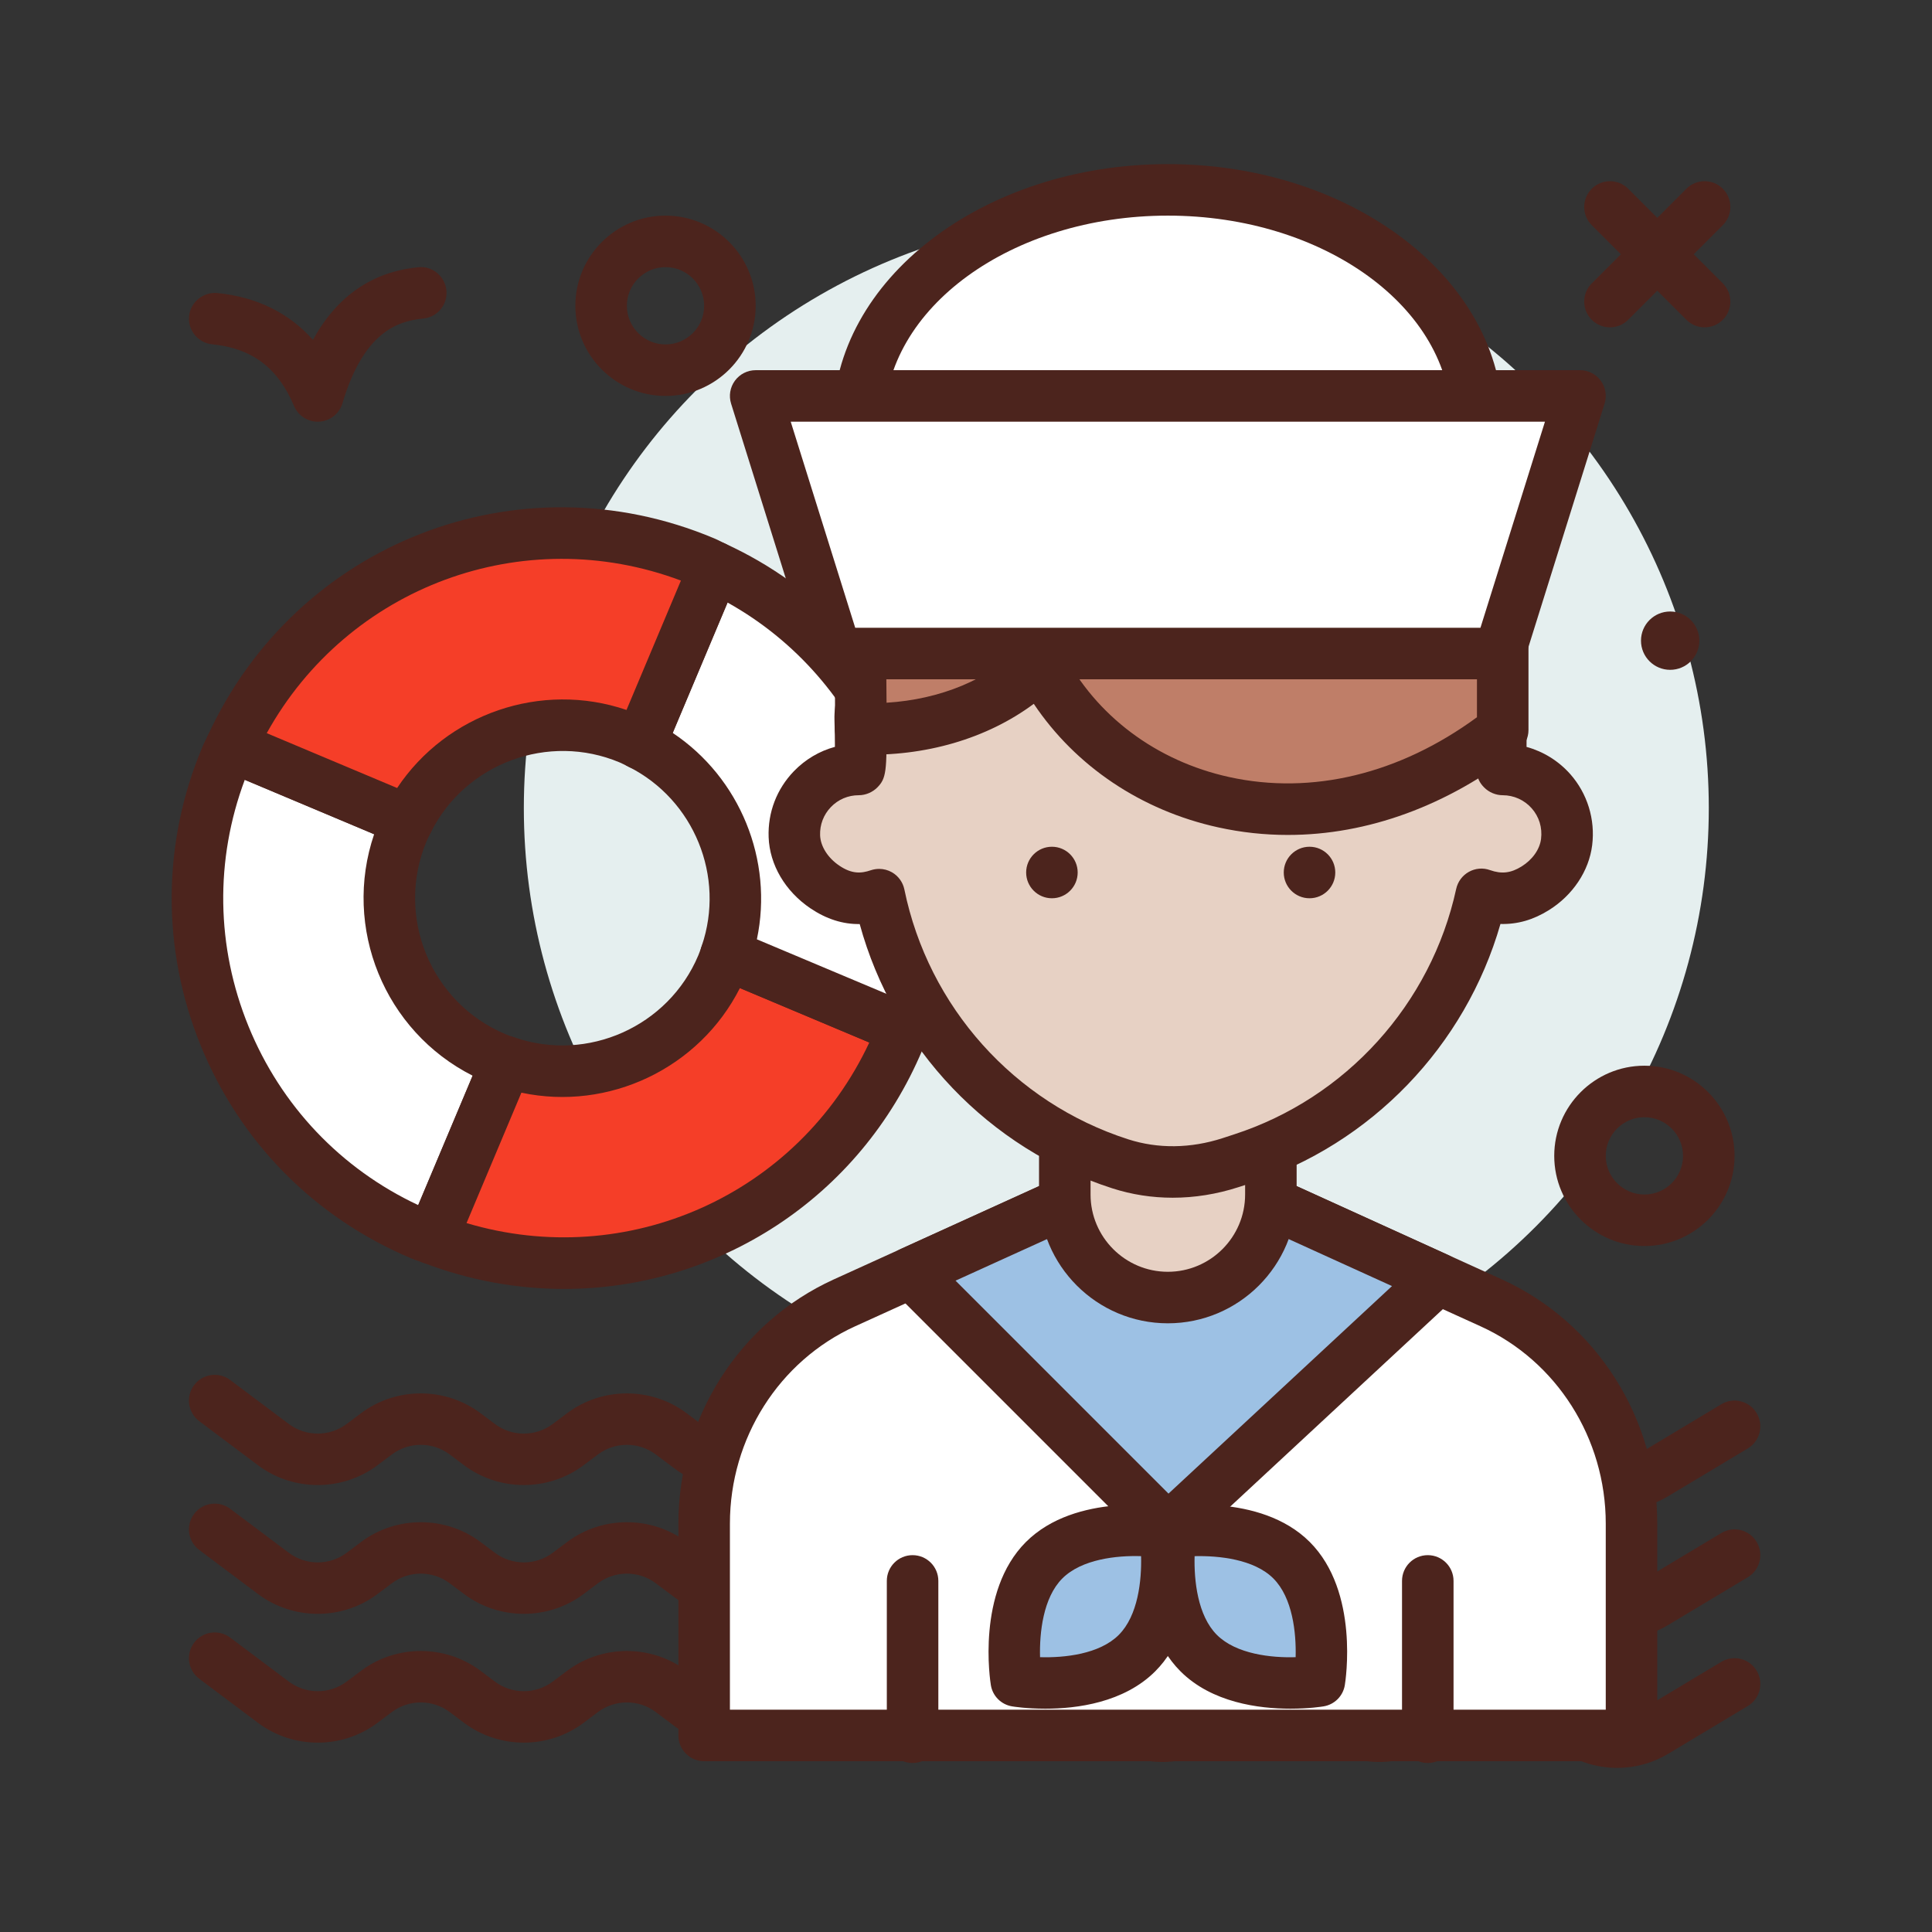 <svg id="sailor" enable-background="new 0 0 300 300" height="512" viewBox="0 0 300 300" width="512" xmlns="http://www.w3.org/2000/svg"><rect x="0" y="0" width="300" height="300" fill="#333333" stroke="none"/><circle cx="173.341" cy="125.482" fill="#e5efef" r="92"/><path d="m76.915 164.261c-13.686-5.757-20.115-21.518-14.358-35.205.239-.569.52-1.105.793-1.649l-27.436-11.54c-.255.557-.554 1.08-.794 1.649-12.13 28.839 1.415 62.051 30.254 74.181.569.239 1.148.404 1.72.623l11.54-27.436c-.574-.196-1.15-.383-1.719-.623z" fill="#fff"/><path d="m67.095 196.322c-.477 0-.961-.086-1.434-.266l-.586-.207c-.422-.145-.84-.293-1.25-.465-14.934-6.281-26.527-18-32.645-33-6.117-15.004-6.027-31.488.254-46.418.176-.422.379-.832.586-1.242l.266-.543c.91-1.953 3.211-2.82 5.18-2l27.434 11.54c1.023.43 1.82 1.266 2.203 2.305s.316 2.191-.18 3.184c-.324.641-.516 1.004-.676 1.391-4.895 11.641.59 25.082 12.219 29.973.008.004.016.008.023.008.391.172.793.301 1.191.438 1.055.355 2.027 1.172 2.484 2.184.457 1.016.586 2.211.156 3.234l-11.539 27.438c-.639 1.524-2.123 2.446-3.686 2.446zm-29.086-75.234c-4.648 12.422-4.457 25.926.578 38.273 5.039 12.348 14.348 22.137 26.352 27.766l8.453-20.094c-13.691-6.914-20.242-22.973-15.297-37.496z" fill="#4c241d"/><path d="m112.744 148.184c-.198.575-.385 1.151-.624 1.72-5.518 13.118-20.222 19.536-33.486 14.981l-11.54 27.436c28.43 10.902 60.57-2.607 72.461-30.877.239-.569.404-1.148.623-1.72z" fill="#f53e28"/><path d="m87.576 200.146c-7.273 0-14.684-1.316-21.914-4.09-1.012-.387-1.82-1.168-2.246-2.164s-.426-2.121-.008-3.121l11.539-27.438c.816-1.938 2.992-2.91 4.988-2.234 11.312 3.902 23.852-1.703 28.496-12.746.18-.418.312-.828.453-1.238.355-1.055 1.168-2.016 2.18-2.473 1.016-.461 2.207-.574 3.23-.145l27.437 11.539c2 .84 2.965 3.121 2.176 5.141l-.215.598c-.137.41-.281.816-.449 1.219-9.757 23.199-31.991 37.152-55.667 37.152zm-15.133-10.226c24.934 7.43 51.43-4.324 62.543-28.039l-20.094-8.453c-6.305 12.477-20.379 19.133-33.93 16.242zm40.301-41.734 3.785 1.289z" fill="#4c241d"/><path d="m112.744 148.184 27.435 11.54c10.683-27.858-2.11-59.227-29.229-71.667l-11.54 27.435c11.99 6.021 17.692 20.003 13.334 32.692z" fill="#fff"/><path d="m140.181 163.725c-.527 0-1.055-.105-1.551-.312l-27.437-11.539c-1.941-.816-2.918-2.996-2.23-4.988 3.691-10.754-1.184-22.715-11.348-27.82-1.879-.945-2.707-3.184-1.891-5.125l11.539-27.434c.422-1 1.227-1.785 2.238-2.176 1.004-.395 2.137-.363 3.117.09 28.953 13.285 42.699 46.992 31.297 76.738-.387 1.008-1.168 1.82-2.164 2.246-.499.214-1.035.32-1.57.32zm-22.652-17.868 20.246 8.516c6.945-23.484-3.414-48.883-24.801-60.809l-8.516 20.242c10.446 6.973 15.665 19.766 13.071 32.051z" fill="#4c241d"/><path d="m97.762 114.698c.569.239 1.105.521 1.649.793l11.54-27.435c-.557-.255-1.08-.554-1.649-.794-28.27-11.891-60.691.93-73.388 28.605l27.436 11.54c6.295-12.531 21.295-18.227 34.412-12.709z" fill="#f53e28"/><g fill="#4c241d"><path d="m63.349 131.408c-.52 0-1.047-.102-1.551-.312l-27.434-11.539c-1-.422-1.785-1.227-2.176-2.234-.395-1.012-.359-2.137.09-3.121 13.73-29.93 48.23-43.379 78.574-30.625.422.176.832.379 1.242.586l.543.266c1.949.91 2.832 3.195 2 5.18l-11.539 27.434c-.43 1.023-1.266 1.82-2.305 2.203-1.027.383-2.188.316-3.184-.18-.625-.316-1.004-.512-1.398-.68-11.043-4.641-23.91.113-29.289 10.82-.698 1.39-2.104 2.202-3.573 2.202zm-21.929-17.562 20.246 8.516c7.684-11.539 22.363-16.629 35.617-12.121l8.449-20.09c-24.527-9.188-51.703.953-64.312 23.695z"/><path d="m49.341 65.482c-1.602 0-3.059-.957-3.688-2.449-2.492-5.918-6.527-8.957-12.707-9.57-2.199-.219-3.805-2.176-3.586-4.375.215-2.199 2.234-3.777 4.375-3.586 6.105.605 11.133 3.082 14.859 7.27 3.742-6.801 9.223-10.586 16.363-11.27 2.156-.258 4.152 1.398 4.363 3.598s-1.398 4.152-3.598 4.363c-4.141.398-9.305 2.254-12.547 13.16-.484 1.617-1.93 2.762-3.617 2.852-.072.004-.146.007-.217.007z"/><path d="m251.115 234.518c-3.992 0-7.941-1.547-10.926-4.531l-2.426-2.426c-2.688-2.688-6.957-2.922-9.93-.551l-3.984 3.191c-6.152 4.93-15.008 4.438-20.586-1.141l-.648-.648c-2.906-2.906-7.641-2.906-10.547 0l-.648.648c-5.578 5.578-14.434 6.07-20.586 1.137l-4.445-3.551c-2.836-2.273-6.887-2.18-9.609.246-5.617 4.996-13.973 5.23-19.852.582l-1.414-1.113c-2.43-1.93-5.848-2.129-8.5-.52l-4.969 3.023c-5.422 3.305-12.23 2.977-17.309-.84l-2.918-2.188c-2.641-1.977-6.312-1.977-8.953 0l-2.25 1.688c-5.461 4.094-13.086 4.094-18.547 0l-2.25-1.688c-2.641-1.977-6.312-1.977-8.953 0l-2.25 1.688c-5.461 4.094-13.086 4.094-18.547 0l-9.125-6.844c-1.77-1.324-2.129-3.832-.801-5.598 1.328-1.77 3.832-2.121 5.598-.801l9.125 6.844c2.641 1.977 6.312 1.977 8.953 0l2.25-1.688c5.461-4.094 13.086-4.094 18.547 0l2.25 1.688c2.641 1.977 6.312 1.977 8.953 0l2.25-1.688c5.461-4.094 13.086-4.094 18.547 0l2.918 2.188c2.453 1.84 5.738 1.996 8.352.406l4.973-3.027c5.504-3.336 12.578-2.902 17.617 1.074l1.41 1.113c2.844 2.246 6.867 2.133 9.578-.277 5.641-5.02 14.027-5.234 19.926-.52l4.445 3.555c2.973 2.383 7.238 2.141 9.93-.547l.648-.648c6.023-6.031 15.836-6.031 21.859 0l.648.648c2.688 2.691 6.961 2.926 9.93.551l3.984-3.191c6.156-4.93 15.008-4.434 20.586 1.141l2.426 2.426c2.422 2.418 6.172 2.887 9.109 1.121l12.328-7.398c1.898-1.141 4.355-.523 5.488 1.371 1.137 1.895.523 4.352-1.371 5.488l-12.328 7.398c-2.476 1.486-5.226 2.209-7.956 2.209z"/><path d="m251.115 254.518c-3.992 0-7.941-1.547-10.926-4.531l-2.426-2.426c-2.688-2.688-6.957-2.922-9.93-.551l-3.984 3.191c-6.152 4.93-15.008 4.438-20.586-1.141l-.648-.648c-2.906-2.906-7.641-2.906-10.547 0l-.648.648c-5.578 5.578-14.434 6.074-20.586 1.137l-4.445-3.551c-2.836-2.277-6.887-2.18-9.609.246-5.617 4.992-13.973 5.23-19.852.582l-1.414-1.113c-2.43-1.93-5.848-2.129-8.5-.52l-4.969 3.023c-5.422 3.301-12.23 2.98-17.309-.84l-2.918-2.188c-2.641-1.977-6.312-1.977-8.953 0l-2.25 1.688c-5.461 4.094-13.086 4.094-18.547 0l-2.25-1.688c-2.641-1.977-6.312-1.977-8.953 0l-2.25 1.688c-5.461 4.094-13.086 4.094-18.547 0l-9.125-6.844c-1.77-1.324-2.129-3.832-.801-5.598 1.328-1.77 3.832-2.121 5.598-.801l9.125 6.844c2.641 1.977 6.312 1.977 8.953 0l2.25-1.688c5.461-4.094 13.086-4.094 18.547 0l2.25 1.688c2.641 1.977 6.312 1.977 8.953 0l2.25-1.688c5.461-4.094 13.086-4.094 18.547 0l2.918 2.188c2.453 1.84 5.738 1.996 8.352.406l4.973-3.027c5.504-3.336 12.578-2.902 17.617 1.074l1.41 1.113c2.844 2.246 6.867 2.129 9.578-.277 5.641-5.02 14.027-5.238 19.926-.52l4.445 3.555c2.973 2.383 7.238 2.141 9.93-.547l.648-.648c6.023-6.031 15.836-6.031 21.859 0l.648.648c2.688 2.688 6.961 2.926 9.93.551l3.984-3.191c6.156-4.93 15.008-4.434 20.586 1.141l2.426 2.426c2.422 2.418 6.172 2.887 9.109 1.121l12.328-7.398c1.898-1.141 4.355-.523 5.488 1.371 1.137 1.895.523 4.352-1.371 5.488l-12.328 7.398c-2.476 1.486-5.226 2.209-7.956 2.209z"/><path d="m251.115 274.518c-3.992 0-7.941-1.547-10.926-4.531l-2.426-2.426c-2.688-2.688-6.957-2.922-9.93-.551l-3.984 3.191c-6.152 4.934-15.008 4.438-20.586-1.141l-.648-.648c-2.906-2.906-7.641-2.906-10.547 0l-.648.648c-5.578 5.578-14.434 6.074-20.586 1.137l-4.445-3.551c-2.836-2.273-6.887-2.18-9.609.246-5.617 4.992-13.973 5.23-19.852.582l-1.414-1.113c-2.43-1.926-5.848-2.129-8.5-.52l-4.969 3.023c-5.422 3.301-12.23 2.98-17.309-.84l-2.918-2.188c-2.641-1.977-6.312-1.977-8.953 0l-2.25 1.688c-5.461 4.094-13.086 4.094-18.547 0l-2.25-1.688c-2.641-1.977-6.312-1.977-8.953 0l-2.25 1.688c-5.461 4.094-13.086 4.094-18.547 0l-9.125-6.844c-1.77-1.324-2.129-3.832-.801-5.598 1.328-1.77 3.832-2.121 5.598-.801l9.125 6.844c2.641 1.977 6.312 1.977 8.953 0l2.25-1.688c5.461-4.094 13.086-4.094 18.547 0l2.25 1.688c2.641 1.977 6.312 1.977 8.953 0l2.25-1.688c5.461-4.094 13.086-4.094 18.547 0l2.918 2.188c2.453 1.84 5.738 1.996 8.352.406l4.973-3.027c5.504-3.336 12.578-2.902 17.617 1.074l1.41 1.113c2.844 2.246 6.867 2.129 9.578-.277 5.641-5.02 14.027-5.238 19.926-.52l4.445 3.555c2.973 2.383 7.238 2.141 9.93-.547l.648-.648c6.023-6.031 15.836-6.031 21.859 0l.648.648c2.688 2.691 6.961 2.926 9.93.551l3.984-3.191c6.156-4.93 15.008-4.438 20.586 1.141l2.426 2.426c2.422 2.422 6.172 2.883 9.109 1.121l12.328-7.398c1.898-1.137 4.355-.523 5.488 1.371 1.137 1.895.523 4.352-1.371 5.488l-12.328 7.398c-2.476 1.486-5.226 2.209-7.956 2.209z"/><path d="m249.341 273.482c-2.211 0-4-1.789-4-4v-12c0-2.211 1.789-4 4-4s4 1.789 4 4v12c0 2.211-1.789 4-4 4z"/><path d="m207.341 219.482h-12c-2.211 0-4-1.789-4-4s1.789-4 4-4h12c2.211 0 4 1.789 4 4s-1.789 4-4 4z"/><path d="m211.236 257.744c-1.02 0-2.043-.387-2.824-1.164-1.562-1.559-1.57-4.094-.012-5.66l8.469-8.504c1.559-1.555 4.094-1.57 5.66-.012 1.562 1.559 1.57 4.094.012 5.66l-8.469 8.504c-.781.782-1.809 1.176-2.836 1.176z"/><path d="m103.341 61.482c-7.719 0-14-6.281-14-14s6.281-14 14-14 14 6.281 14 14-6.281 14-14 14zm0-20c-3.309 0-6 2.691-6 6s2.691 6 6 6 6-2.691 6-6-2.691-6-6-6z"/><path d="m255.341 193.482c-7.719 0-14-6.281-14-14s6.281-14 14-14 14 6.281 14 14-6.281 14-14 14zm0-20c-3.309 0-6 2.691-6 6s2.691 6 6 6 6-2.691 6-6-2.691-6-6-6z"/><circle cx="259.341" cy="99.482" r="4.529"/><path d="m249.994 50.83c-1.023 0-2.047-.391-2.828-1.172-1.562-1.562-1.562-4.094 0-5.656l14.695-14.695c1.562-1.562 4.094-1.562 5.656 0s1.562 4.094 0 5.656l-14.695 14.695c-.781.781-1.805 1.172-2.828 1.172z"/><path d="m264.689 50.83c-1.023 0-2.047-.391-2.828-1.172l-14.695-14.695c-1.562-1.562-1.562-4.094 0-5.656s4.094-1.562 5.656 0l14.695 14.695c1.562 1.562 1.562 4.094 0 5.656-.781.781-1.804 1.172-2.828 1.172z"/></g><path d="m253.341 269.482h-144v-32.902c0-14.82 8.534-28.25 21.776-34.269l50.224-22.829 50.224 22.829c13.242 6.019 21.776 19.449 21.776 34.269z" fill="#fff"/><path d="m253.341 273.482h-144c-2.211 0-4-1.789-4-4v-32.902c0-16.367 9.469-31.25 24.121-37.91l50.223-22.828c1.055-.477 2.258-.477 3.312 0l50.223 22.828c14.652 6.66 24.121 21.543 24.121 37.91v32.902c0 2.211-1.789 4-4 4zm-140-8h136v-28.902c0-13.238-7.629-25.262-19.434-30.629l-48.566-22.074-48.566 22.074c-11.805 5.367-19.434 17.391-19.434 30.629z" fill="#4c241d"/><path d="m194.542 185.482h-26.401l-26.675 12.125 39.875 39.875 41.935-38.939z" fill="#9dc1e4"/><path d="m181.341 241.482c-1.023 0-2.047-.391-2.828-1.172l-39.875-39.875c-.93-.926-1.34-2.25-1.109-3.543.234-1.289 1.09-2.383 2.281-2.926l26.676-12.125c.52-.238 1.086-.359 1.656-.359h26.398c.57 0 1.137.121 1.656.359l28.734 13.062c1.219.555 2.078 1.68 2.293 3s-.246 2.66-1.227 3.57l-41.934 38.938c-.767.716-1.744 1.071-2.721 1.071zm-32.964-42.621 33.066 33.066 34.707-32.227-22.477-10.219h-24.664z" fill="#4c241d"/><path d="m181.341 201.482c-8.837 0-16-7.163-16-16v-8h32v8c0 8.837-7.163 16-16 16z" fill="#e7d1c4"/><path d="m181.341 205.482c-11.027 0-20-8.973-20-20v-8c0-2.211 1.789-4 4-4h32c2.211 0 4 1.789 4 4v8c0 11.028-8.972 20-20 20zm-12-24v4c0 6.617 5.383 12 12 12s12-5.383 12-12v-4z" fill="#4c241d"/><path d="m233.341 119.482c-.294 0-.336-2.941-.288-6.301.083-5.821-3.813-10.999-9.466-12.394-27.643-6.821-57.325-5.547-84.267 2.727-3.531 1.084-5.848 4.473-5.744 8.166.105 3.746.133 7.801-.236 7.801-5.644 0-10.196 4.676-9.993 10.365.114 3.199 2.081 6.09 4.734 7.88 3.217 2.171 5.98 2.017 8.431 1.192 3.968 19.359 18.022 35.548 37.427 41.794 5.563 1.791 11.581 1.62 17.141-.182l1.775-.575c19.093-6.188 33.023-22.039 37.173-41.079 2.441.861 5.222 1.012 8.371-.95 2.549-1.588 4.495-4.194 4.862-7.174.752-6.089-3.979-11.27-9.92-11.27z" fill="#e7d1c4"/><path d="m182.095 185.982c-3.199 0-6.352-.484-9.383-1.461-19.199-6.184-33.93-21.711-39.219-41.035-2.609.043-5.172-.773-7.648-2.441-3.914-2.641-6.344-6.773-6.492-11.055-.137-3.836 1.254-7.469 3.914-10.23 1.781-1.844 3.973-3.137 6.379-3.789 0-.977-.016-2.328-.07-4.176-.152-5.531 3.375-10.508 8.57-12.105 28.066-8.621 58.75-9.613 86.398-2.785 7.48 1.844 12.621 8.562 12.508 16.336-.016 1.137-.02 2.035-.012 2.738 2.602.715 4.969 2.172 6.793 4.23 2.652 3.004 3.895 7.023 3.398 11.031-.492 4-3.004 7.766-6.715 10.082-2.418 1.508-4.859 2.223-7.527 2.152-5.441 18.934-20.051 34.176-38.898 40.285l-1.77.578c-3.39 1.099-6.831 1.645-10.226 1.645zm-45.582-51.062c.691 0 1.383.18 1.996.531.992.574 1.691 1.543 1.922 2.664 3.738 18.234 17.047 33.098 34.734 38.789 4.633 1.496 9.715 1.438 14.688-.176l1.766-.578c17.387-5.633 30.605-20.242 34.5-38.125.246-1.121.961-2.086 1.965-2.645.996-.555 2.199-.668 3.277-.273 1.809.637 3.238.477 4.926-.574 1.68-1.051 2.805-2.645 3.008-4.27.215-1.762-.301-3.449-1.457-4.754-1.137-1.289-2.777-2.027-4.496-2.027-1.07 0-2.137-.449-2.887-1.211-1.379-1.395-1.488-2.875-1.402-9.145.059-3.969-2.641-7.523-6.422-8.457-26.266-6.477-55.434-5.531-82.133 2.668-1.773.543-2.977 2.285-2.922 4.234.23 8.277-.023 9.344-1.32 10.676-.754.773-1.832 1.234-2.914 1.234-1.645 0-3.176.652-4.316 1.832-1.141 1.184-1.738 2.742-1.68 4.391.062 1.707 1.203 3.512 2.977 4.707 1.934 1.312 3.371 1.242 4.914.715.417-.136.847-.206 1.276-.206zm100.617-16.477h.039z" fill="#4c241d"/><circle cx="203.341" cy="135.482" fill="#4c241d" r="4"/><circle cx="163.341" cy="135.482" fill="#4c241d" r="4"/><path d="m233.341 89.482c0-44-100-52-99.78 7.34.021 5.763.146 12.021.087 16.344 10.93.374 21.141-3.243 27.89-10.021 11.638 22.604 44.081 31.871 71.803 10.216 0-8.389 0-20.266 0-23.879z" fill="#bf7e68"/><path d="m199.994 129.65c-3.625 0-7.246-.387-10.828-1.176-11.961-2.625-22.16-9.508-28.641-19.184-7.25 5.395-16.875 8.227-27.016 7.871-2.176-.074-3.895-1.875-3.863-4.055.039-2.719.004-6.207-.035-9.852l-.051-6.418c-.078-21.438 11.66-32.762 21.52-38.484 18.578-10.789 47.238-10.48 66.668.707 12.637 7.273 19.594 18.078 19.594 30.422v23.879c0 1.23-.566 2.395-1.539 3.152-11.055 8.638-23.462 13.138-35.809 13.138zm-38.457-30.504c.203 0 .41.016.613.047 1.262.195 2.355.984 2.941 2.121 5.051 9.809 14.453 16.859 25.789 19.348 12.855 2.82 26.441-.477 38.461-9.289v-21.891c0-12-8.477-19.395-15.586-23.488-17.148-9.879-42.371-10.184-58.66-.723-8.035 4.664-17.602 13.926-17.535 31.535l.051 6.367c.023 2.066.043 4.082.051 5.945 8.367-.512 15.891-3.621 21.039-8.797.758-.757 1.781-1.175 2.836-1.175zm71.804 14.215h.039z" fill="#4c241d"/><path d="m200.553 242.271c6.37 6.37 4.323 18.746 4.323 18.746s-12.375 2.047-18.746-4.323c-6.37-6.37-4.323-18.746-4.323-18.746s12.375-2.047 18.746 4.323z" fill="#9dc1e4"/><path d="m200.377 265.326c-4.898 0-12.207-.938-17.074-5.805-7.734-7.734-5.539-21.641-5.441-22.227.277-1.691 1.602-3.016 3.293-3.293.59-.102 14.492-2.293 22.227 5.441s5.539 21.641 5.441 22.227c-.277 1.691-1.602 3.016-3.293 3.293-.22.04-2.267.364-5.153.364zm4.5-4.308h.039zm-19.379-19.379c-.102 3.762.461 9.227 3.461 12.227 2.996 2.996 8.477 3.578 12.227 3.461.102-3.762-.461-9.227-3.461-12.227-2.993-2.996-8.477-3.551-12.227-3.461z" fill="#4c241d"/><path d="m162.13 242.271c-6.37 6.37-4.323 18.746-4.323 18.746s12.375 2.047 18.746-4.323c6.37-6.37 4.323-18.746 4.323-18.746s-12.375-2.047-18.746 4.323z" fill="#9dc1e4"/><path d="m162.306 265.326c-2.887 0-4.934-.324-5.152-.363-1.691-.277-3.016-1.602-3.293-3.293-.098-.586-2.293-14.492 5.441-22.227s21.641-5.543 22.227-5.441c1.691.277 3.016 1.602 3.293 3.293.098.586 2.293 14.492-5.441 22.227-4.868 4.867-12.176 5.804-17.075 5.804zm-.808-8c3.773.113 9.227-.457 12.227-3.461 2.996-3 3.562-8.461 3.461-12.227-3.758-.121-9.223.457-12.227 3.461-2.996 3.001-3.563 8.462-3.461 12.227z" fill="#4c241d"/><path d="m221.705 273.756c-2.211 0-4-1.789-4-4v-24.273c0-2.211 1.789-4 4-4s4 1.789 4 4v24.273c0 2.211-1.789 4-4 4z" fill="#4c241d"/><ellipse cx="181.341" cy="65.482" fill="#fff" rx="48" ry="36"/><path d="m181.341 105.482c-28.672 0-52-17.945-52-40s23.328-40 52-40 52 17.945 52 40-23.328 40-52 40zm0-72c-24.262 0-44 14.355-44 32s19.738 32 44 32 44-14.355 44-32-19.738-32-44-32z" fill="#4c241d"/><path d="m141.705 273.756c-2.211 0-4-1.789-4-4v-24.273c0-2.211 1.789-4 4-4s4 1.789 4 4v24.273c0 2.211-1.789 4-4 4z" fill="#4c241d"/><path d="m232.826 101.482h-102.97l-12.515-40h128z" fill="#fff"/><path d="m232.826 105.482h-102.969c-1.75 0-3.297-1.137-3.816-2.805l-12.516-40c-.383-1.215-.16-2.539.594-3.562.754-1.027 1.949-1.633 3.223-1.633h128c1.273 0 2.469.605 3.223 1.633.754 1.023.977 2.348.594 3.562l-12.516 40c-.52 1.669-2.067 2.805-3.817 2.805zm-100.028-8h97.086l10.016-32h-117.117z" fill="#4c241d"/></svg>